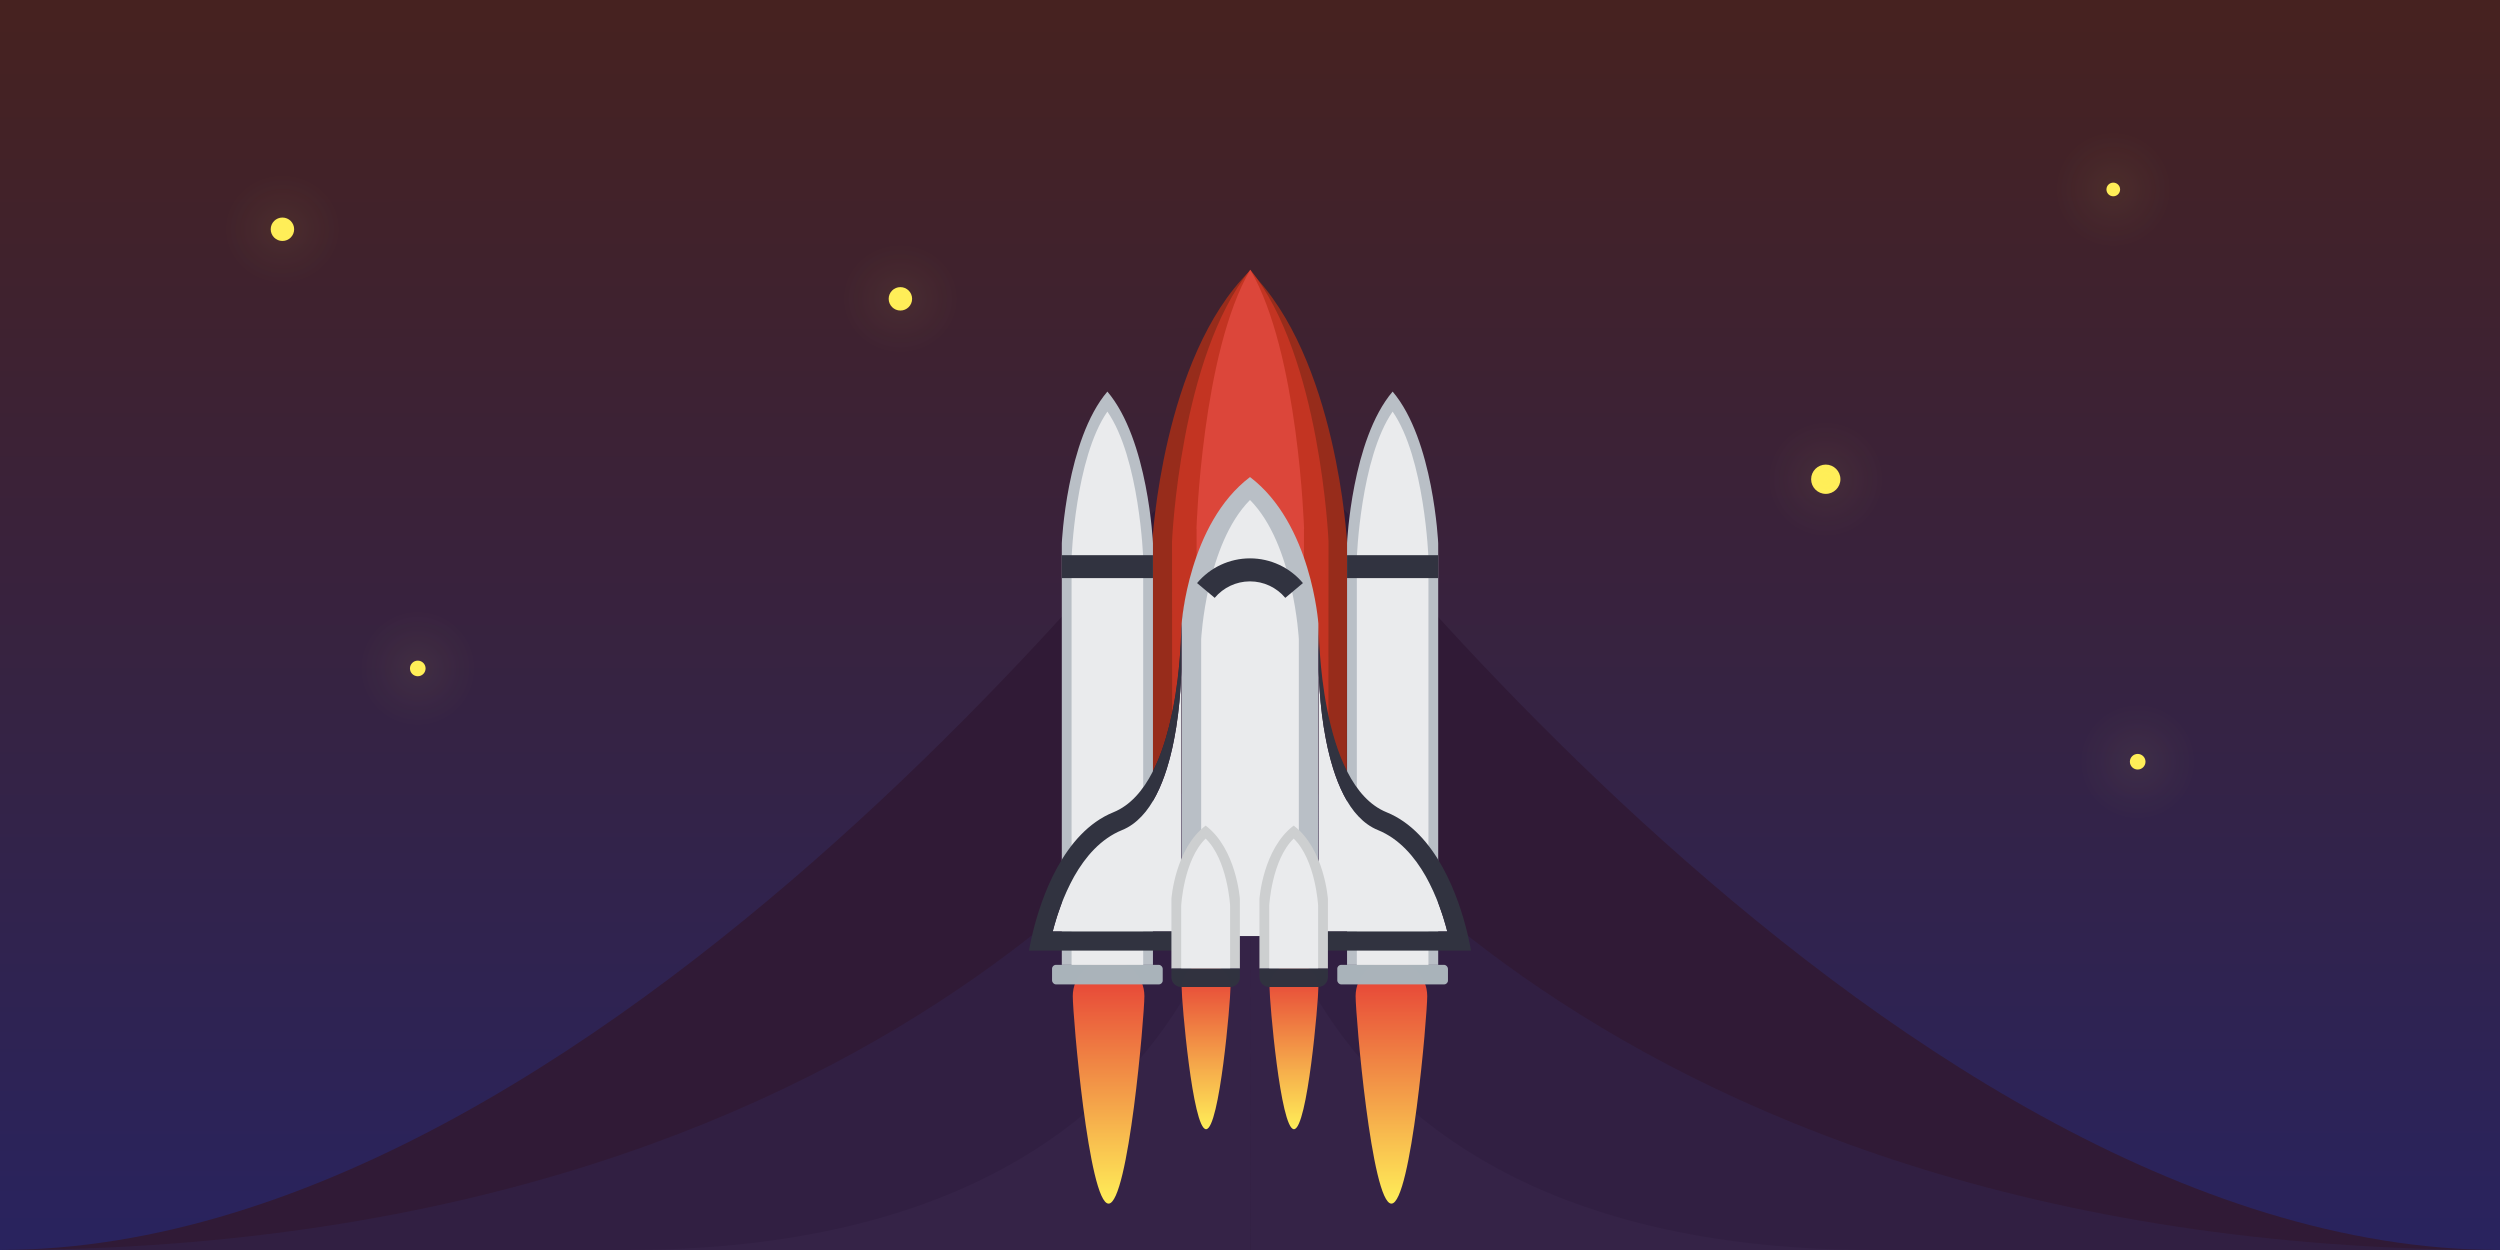 <?xml version="1.0" encoding="UTF-8" standalone="no"?>
<!-- Created with Inkscape (http://www.inkscape.org/) -->

<svg
   width="1280"
   height="640"
   viewBox="0 0 338.667 169.333"
   version="1.1"
   id="svg5"
   inkscape:version="1.1 (c68e22c387, 2021-05-23)"
   sodipodi:docname="social-preview-wip.svg"
   xmlns:inkscape="http://www.inkscape.org/namespaces/inkscape"
   xmlns:sodipodi="http://sodipodi.sourceforge.net/DTD/sodipodi-0.dtd"
   xmlns:xlink="http://www.w3.org/1999/xlink"
   xmlns="http://www.w3.org/2000/svg"
   xmlns:svg="http://www.w3.org/2000/svg"
   xmlns:rdf="http://www.w3.org/1999/02/22-rdf-syntax-ns#"
   xmlns:cc="http://creativecommons.org/ns#"
   xmlns:dc="http://purl.org/dc/elements/1.1/">
  <title
     id="title830">Rocket OS Social Preview</title>
  <sodipodi:namedview
     id="namedview7"
     pagecolor="#ffffff"
     bordercolor="#000000"
     borderopacity="1"
     inkscape:pageshadow="0"
     inkscape:pageopacity="0"
     inkscape:pagecheckerboard="false"
     inkscape:document-units="px"
     showgrid="false"
     inkscape:zoom="1.0000001"
     inkscape:cx="422.99996"
     inkscape:cy="291.99997"
     inkscape:window-width="3840"
     inkscape:window-height="2081"
     inkscape:window-x="2869"
     inkscape:window-y="-11"
     inkscape:window-maximized="1"
     inkscape:current-layer="layer6"
     units="px"
     inkscape:snap-intersection-paths="true"
     inkscape:snap-others="false"
     inkscape:object-nodes="true"
     inkscape:snap-nodes="true"
     inkscape:object-paths="true"
     inkscape:snap-smooth-nodes="true"
     inkscape:snap-midpoints="true"
     inkscape:snap-page="true">
    <inkscape:grid
       type="xygrid"
       id="grid832" />
  </sodipodi:namedview>
  <defs
     id="defs2">
    <linearGradient
       inkscape:collect="always"
       id="linearGradient1694">
      <stop
         style="stop-color:#552200;stop-opacity:1;"
         offset="0"
         id="stop1690" />
      <stop
         style="stop-color:#1a237e;stop-opacity:1"
         offset="1"
         id="stop1692" />
    </linearGradient>
    <linearGradient
       inkscape:collect="always"
       id="linearGradient1483">
      <stop
         style="stop-color:#e53935;stop-opacity:1"
         offset="0"
         id="stop1479" />
      <stop
         style="stop-color:#ffee58;stop-opacity:1"
         offset="1"
         id="stop1481" />
    </linearGradient>
    <linearGradient
       inkscape:collect="always"
       id="linearGradient1125">
      <stop
         style="stop-color:#ffee58;stop-opacity:0.05"
         offset="0"
         id="stop1121" />
      <stop
         style="stop-color:#ffee58;stop-opacity:0;"
         offset="1"
         id="stop1123" />
    </linearGradient>
    <linearGradient
       inkscape:collect="always"
       xlink:href="#linearGradient1694"
       id="linearGradient1696"
       x1="169.366"
       y1="-84.65"
       x2="169.399"
       y2="254"
       gradientUnits="userSpaceOnUse" />
    <linearGradient
       inkscape:collect="always"
       xlink:href="#linearGradient1483"
       id="linearGradient938"
       x1="150.175"
       y1="130.087"
       x2="150.176"
       y2="163.049"
       gradientUnits="userSpaceOnUse" />
    <linearGradient
       inkscape:collect="always"
       xlink:href="#linearGradient1483"
       id="linearGradient1052"
       gradientUnits="userSpaceOnUse"
       x1="150.175"
       y1="130.087"
       x2="150.176"
       y2="163.049"
       gradientTransform="translate(38.315,2.2e-4)" />
    <linearGradient
       inkscape:collect="always"
       xlink:href="#linearGradient1483"
       id="linearGradient1136"
       gradientUnits="userSpaceOnUse"
       gradientTransform="matrix(0.682,0,0,0.682,60.997,41.811)"
       x1="150.175"
       y1="130.087"
       x2="150.176"
       y2="163.049" />
    <linearGradient
       inkscape:collect="always"
       xlink:href="#linearGradient1483"
       id="linearGradient1300"
       gradientUnits="userSpaceOnUse"
       gradientTransform="matrix(0.682,0,0,0.682,72.903,41.811)"
       x1="150.175"
       y1="130.087"
       x2="150.176"
       y2="163.049" />
    <radialGradient
       inkscape:collect="always"
       xlink:href="#linearGradient1125"
       id="radialGradient1117-0"
       cx="116.716"
       cy="17.476"
       fx="116.716"
       fy="17.476"
       r="7.937"
       gradientUnits="userSpaceOnUse"
       gradientTransform="translate(130.615,47.444)" />
    <radialGradient
       inkscape:collect="always"
       xlink:href="#linearGradient1125"
       id="radialGradient1127-2"
       cx="119.532"
       cy="61.825"
       fx="119.532"
       fy="61.825"
       r="7.938"
       gradientUnits="userSpaceOnUse"
       gradientTransform="translate(-62.937,28.726)" />
    <radialGradient
       inkscape:collect="always"
       xlink:href="#linearGradient1125"
       id="radialGradient1097-4"
       cx="10.053"
       cy="51.467"
       fx="10.053"
       fy="51.467"
       r="7.938"
       gradientTransform="matrix(1,0,0,0.945,28.207,-17.603)"
       gradientUnits="userSpaceOnUse" />
    <radialGradient
       inkscape:collect="always"
       xlink:href="#linearGradient1125"
       id="radialGradient1127-4"
       cx="119.532"
       cy="61.825"
       fx="119.532"
       fy="61.825"
       r="7.938"
       gradientUnits="userSpaceOnUse"
       gradientTransform="translate(170.055,41.362)" />
    <radialGradient
       inkscape:collect="always"
       xlink:href="#linearGradient1125"
       id="radialGradient1097-3"
       cx="10.053"
       cy="51.467"
       fx="10.053"
       fy="51.467"
       r="7.938"
       gradientTransform="matrix(1,0,0,0.945,111.92,-8.179)"
       gradientUnits="userSpaceOnUse" />
    <radialGradient
       inkscape:collect="always"
       xlink:href="#linearGradient1125"
       id="radialGradient1087-0"
       cx="26.986"
       cy="22.038"
       fx="26.986"
       fy="22.038"
       r="7.938"
       gradientUnits="userSpaceOnUse"
       gradientTransform="translate(259.293,3.627)" />
  </defs>
  <g
     inkscape:groupmode="layer"
     id="layer2"
     inkscape:label="Background"
     style="display:inline"
     sodipodi:insensitive="true">
    <rect
       style="fill:url(#linearGradient1696);fill-opacity:1;stroke-width:0.365"
       id="rect915"
       width="338.667"
       height="169.333"
       x="8.8817842e-16"
       y="0" />
    <g
       id="g1515">
      <path
         style="display:inline;fill:#301a36;fill-opacity:1;stroke:none;stroke-width:0.265px;stroke-linecap:butt;stroke-linejoin:miter;stroke-opacity:1"
         d="m 338.667,169.333 c -84.626,0 -169.283,-116.287 -169.283,-116.287 l -0.1,116.287 z"
         id="path1857" />
      <path
         style="display:inline;fill:#311f42;fill-opacity:1;stroke:none;stroke-width:0.265px;stroke-linecap:butt;stroke-linejoin:miter;stroke-opacity:1"
         d="m 169.347,95.25 c 0,0 42.117,74.083 169.187,74.083 H 169.283 Z"
         id="path26161" />
      <path
         style="display:inline;fill:#352347;fill-opacity:1;stroke:none;stroke-width:0.265px;stroke-linecap:butt;stroke-linejoin:miter;stroke-opacity:1"
         d="m 169.338,105.833 c 0,0 -0.055,63.5 84.571,63.5 h -84.509 z"
         id="path18037" />
      <path
         style="display:inline;fill:#301a36;fill-opacity:1;stroke:none;stroke-width:0.265px;stroke-linecap:butt;stroke-linejoin:miter;stroke-opacity:1"
         d="m -0.046,169.333 c 84.626,0 169.283,-116.287 169.283,-116.287 l 0.1,116.287 z"
         id="path916" />
      <path
         style="display:inline;fill:#311f42;fill-opacity:1;stroke:none;stroke-width:0.265px;stroke-linecap:butt;stroke-linejoin:miter;stroke-opacity:1"
         d="m 169.219,95.25 c 0,0 -42.117,74.083 -169.187,74.083 h 169.251 z"
         id="path31217" />
      <path
         style="display:inline;fill:#352347;fill-opacity:1;stroke:none;stroke-width:0.265px;stroke-linecap:butt;stroke-linejoin:miter;stroke-opacity:1"
         d="m 169.399,105.833 c 0,0 0.055,63.5 -84.571,63.5 h 84.509 z"
         id="path31215" />
    </g>
  </g>
  <g
     inkscape:groupmode="layer"
     id="layer3"
     inkscape:label="Stars"
     style="display:inline"
     sodipodi:insensitive="true">
    <circle
       style="display:inline;fill:#ffee58;fill-opacity:1;stroke:none;stroke-width:0.265"
       id="circle1726"
       cx="247.331"
       cy="64.92"
       r="1.984" />
    <circle
       style="display:inline;fill:url(#radialGradient1117-0);fill-opacity:1;stroke-width:0.265"
       id="circle1728"
       cx="247.331"
       cy="64.92"
       r="7.937" />
    <circle
       style="display:inline;fill:#ffee58;fill-opacity:1;stroke:none;stroke-width:0.265"
       id="circle1852"
       cx="56.594"
       cy="90.551"
       r="1.058" />
    <circle
       style="display:inline;fill:url(#radialGradient1127-2);fill-opacity:1;stroke-width:0.265"
       id="circle1854"
       cx="56.594"
       cy="90.551"
       r="7.938" />
    <ellipse
       style="display:inline;fill:url(#radialGradient1097-4);fill-opacity:1;stroke-width:0.265"
       id="ellipse1976"
       cx="38.26"
       cy="31.057"
       rx="7.938"
       ry="7.505" />
    <circle
       style="display:inline;fill:#ffee58;fill-opacity:1;stroke:none;stroke-width:0.265"
       id="circle1978"
       cx="38.26"
       cy="31.057"
       r="1.587" />
    <circle
       style="display:inline;fill:#ffee58;fill-opacity:1;stroke:none;stroke-width:0.265"
       id="circle2222"
       cx="289.586"
       cy="103.188"
       r="1.058" />
    <circle
       style="display:inline;fill:url(#radialGradient1127-4);fill-opacity:1;stroke-width:0.265"
       id="circle2224"
       cx="289.586"
       cy="103.188"
       r="7.938" />
    <ellipse
       style="display:inline;fill:url(#radialGradient1097-3);fill-opacity:1;stroke-width:0.265"
       id="ellipse2346"
       cx="121.973"
       cy="40.481"
       rx="7.938"
       ry="7.505" />
    <circle
       style="display:inline;fill:#ffee58;fill-opacity:1;stroke:none;stroke-width:0.265"
       id="circle2348"
       cx="121.973"
       cy="40.481"
       r="1.587" />
    <circle
       style="display:inline;fill:#ffee58;fill-opacity:1;stroke:none;stroke-width:0.265"
       id="circle2601"
       cx="286.279"
       cy="25.665"
       r="0.926" />
    <circle
       style="display:inline;fill:url(#radialGradient1087-0);fill-opacity:1;stroke-width:0.265"
       id="circle2603"
       cx="286.279"
       cy="25.665"
       r="7.938" />
  </g>
  <g
     inkscape:groupmode="layer"
     id="layer6"
     inkscape:label="Rocket"
     style="display:inline"
     sodipodi:insensitive="true">
    <g
       id="g1306">
      <path
         id="path2144"
         style="fill:url(#linearGradient938);fill-opacity:1;stroke-width:0.28"
         d="m 155.027,134.938 c 0,2.679 -2.172,28.112 -4.851,28.112 -2.679,-1e-5 -4.851,-25.432 -4.851,-28.112 0,-2.679 2.172,-4.851 4.851,-4.851 2.679,0 4.851,2.172 4.851,4.851 z"
         sodipodi:nodetypes="sssss" />
      <path
         id="path1050"
         style="fill:url(#linearGradient1052);fill-opacity:1;stroke-width:0.28"
         d="m 193.342,134.938 c 0,2.679 -2.172,28.112 -4.851,28.112 -2.679,-1e-5 -4.851,-25.432 -4.851,-28.112 0,-2.679 2.172,-4.851 4.851,-4.851 2.679,0 4.851,2.172 4.851,4.851 z"
         sodipodi:nodetypes="sssss" />
      <path
         id="path1134"
         style="fill:url(#linearGradient1136);fill-opacity:1;stroke-width:0.191"
         d="m 166.688,133.806 c 0,1.827 -1.481,19.165 -3.307,19.165 -1.827,-1e-5 -3.307,-17.339 -3.307,-19.165 0,-1.827 1.481,-3.307 3.307,-3.307 1.827,0 3.307,1.481 3.307,3.307 z"
         sodipodi:nodetypes="sssss" />
      <path
         id="path1298"
         style="fill:url(#linearGradient1300);fill-opacity:1;stroke-width:0.191"
         d="m 178.594,133.806 c 0,1.827 -1.481,19.165 -3.307,19.165 -1.827,-1e-5 -3.307,-17.339 -3.307,-19.165 0,-1.827 1.481,-3.307 3.307,-3.307 1.827,0 3.307,1.481 3.307,3.307 z"
         sodipodi:nodetypes="sssss" />
    </g>
    <g
       id="g1336-5"
       transform="translate(198.52,-323.852)"
       style="display:inline">
      <path
         id="path1258-8"
         style="fill:#972c1b;fill-opacity:1;stroke:none;stroke-width:1px;stroke-linecap:butt;stroke-linejoin:miter;stroke-opacity:1"
         d="m -110.311,1360.66 c -44.765,44.1 -49.789,138.863 -49.789,138.863 L -160,1616.822 c 14.688,-28.418 14.689,-73.562 14.689,-73.562 0,0 3.532,-51.182 35,-75 31.468,23.818 35,75 35,75 0,0 0.001,45.145 14.689,73.562 l 0.1,-117.301 c 0,0 -5.025,-94.761 -49.789,-138.861 z"
         transform="scale(0.265)" />
      <path
         id="path1260-2"
         style="fill:#c33422;fill-opacity:1;stroke:none;stroke-width:1px;stroke-linecap:butt;stroke-linejoin:miter;stroke-opacity:1"
         d="m -110,1360 c -35.964,44.099 -40,138.861 -40,138.861 l 0.061,87.566 c 4.617,-22.293 4.629,-43.168 4.629,-43.168 0,0 3.532,-51.182 35,-75 31.468,23.818 35,75 35,75 0,0 0.002,22.725 5.248,46.078 L -70,1498.861 c 0,0 -4.037,-94.761 -40,-138.861 z"
         transform="scale(0.265)" />
      <path
         id="path1262-3"
         style="fill:#dc463a;fill-opacity:1;stroke:none;stroke-width:1px;stroke-linecap:butt;stroke-linejoin:miter;stroke-opacity:1"
         d="m -110,1360 c -24.724,42.079 -27.5,132.498 -27.5,132.498 h 0.055 v 15.701 c 5.132,-14.194 13.513,-29.629 27.135,-39.939 14.192,10.742 22.69,27.043 27.756,41.711 v -17.449 L -82.5,1492.5 c 0,0 -2.775,-90.421 -27.5,-132.5 z"
         transform="scale(0.265)" />
      <path
         id="path1264-2"
         style="fill:#b9bfc6;fill-opacity:1;stroke:none;stroke-width:0.265"
         d="m -29.186,388.477 c -8.326,6.302 -9.26,19.844 -9.26,19.844 v 42.333 h 18.521 v -42.333 c 0,0 -0.934,-13.542 -9.26,-19.844 z" />
      <path
         id="path1266-7"
         style="fill:#eaebed;fill-opacity:1;stroke:none;stroke-width:0.265"
         d="m -29.186,391.583 c -5.947,5.987 -6.615,18.852 -6.615,18.852 v 40.218 h 13.229 v -40.218 c 0,0 -0.667,-12.865 -6.615,-18.852 z" />
      <rect
         style="opacity:0.996;fill:#aab4bb;fill-opacity:1;stroke:none;stroke-width:0.265"
         id="rect1268-7"
         width="14.993"
         height="2.646"
         x="-56.003"
         y="454.558"
         rx="0.525"
         ry="0.525" />
      <rect
         style="opacity:0.996;fill:#aab4bb;fill-opacity:1;stroke:none;stroke-width:0.265"
         id="rect1270-2"
         width="14.993"
         height="2.646"
         x="-17.362"
         y="454.558"
         rx="0.525"
         ry="0.525" />
      <path
         id="path1272-5"
         style="fill:#b9bfc6;fill-opacity:1;stroke:none;stroke-width:0.265px;stroke-linecap:butt;stroke-linejoin:miter;stroke-opacity:1"
         d="m -48.507,376.898 c -5.551,6.524 -6.173,20.544 -6.173,20.544 v 57.116 h 12.347 v -57.116 c 0,0 -0.623,-14.019 -6.174,-20.544 z" />
      <path
         id="path1274-7"
         style="fill:#eaebed;fill-opacity:1;stroke:none;stroke-width:0.265px;stroke-linecap:butt;stroke-linejoin:miter;stroke-opacity:1"
         d="m -48.507,379.611 c -4.361,6.296 -4.85,19.826 -4.85,19.826 v 55.121 h 9.701 v -55.121 c 0,0 -0.49,-13.53 -4.851,-19.826 z" />
      <path
         id="path1276-1"
         style="fill:#b9bfc6;fill-opacity:1;stroke:none;stroke-width:0.265px;stroke-linecap:butt;stroke-linejoin:miter;stroke-opacity:1"
         d="m -9.866,376.898 c -5.551,6.524 -6.173,20.544 -6.173,20.544 v 57.116 h 12.347 v -57.116 c 0,0 -0.623,-14.019 -6.174,-20.544 z" />
      <path
         id="path1278-9"
         style="fill:#eaebed;fill-opacity:1;stroke:none;stroke-width:0.265px;stroke-linecap:butt;stroke-linejoin:miter;stroke-opacity:1"
         d="m -9.866,379.611 c -4.361,6.296 -4.85,19.826 -4.85,19.826 v 55.121 h 9.701 v -55.121 c 0,0 -0.49,-13.53 -4.851,-19.826 z" />
      <g
         id="g1284-5">
        <path
           id="path1280-2"
           style="fill:#eaebed;fill-opacity:1;stroke:none;stroke-width:1px;stroke-linecap:butt;stroke-linejoin:miter;stroke-opacity:1"
           d="m -145.311,1564.441 c 0,0 -2e-4,2.45 -0.199,6.514 -3e-5,7e-4 4e-5,0 0,0 -0.066,1.354 -0.156,2.887 -0.273,4.568 -5e-5,7e-4 5e-5,0 0,0 -0.236,3.363 -0.589,7.32 -1.119,11.619 -0.248,2.011 -0.541,4.101 -0.873,6.236 -0.023,0.148 -0.041,0.291 -0.065,0.44 -1.1e-4,6e-4 1e-4,0 0,0 -1.084,6.873 -2.631,14.24 -4.842,21.264 -0.369,1.171 -0.756,2.331 -1.162,3.478 -2.1e-4,6e-4 2.1e-4,0 0,0 -0.813,2.295 -1.703,4.537 -2.678,6.693 -0.487,1.078 -0.997,2.134 -1.527,3.166 -2.6e-4,6e-4 2.7e-4,0 0,0 -0.796,1.548 -1.642,3.039 -2.541,4.461 -0.3,0.474 -0.605,0.94 -0.916,1.399 -3e-4,4e-4 3e-4,0 0,0 -0.623,0.916 -1.27,1.798 -1.941,2.644 -3.2e-4,4e-4 3.2e-4,0 0,0 -0.671,0.846 -1.368,1.655 -2.09,2.424 -3.3e-4,4e-4 3.3e-4,0 0,0 -0.361,0.384 -0.73,0.757 -1.104,1.121 -0.375,0.364 -0.755,0.718 -1.143,1.06 -0.387,0.342 -0.783,0.673 -1.184,0.992 -0.401,0.319 -0.808,0.628 -1.223,0.924 -0.415,0.296 -0.837,0.579 -1.266,0.85 -0.428,0.271 -0.864,0.53 -1.307,0.775 -0.885,0.491 -1.799,0.93 -2.742,1.312 -0.619,0.251 -1.226,0.523 -1.826,0.805 -0.126,0.059 -0.252,0.119 -0.377,0.18 -0.53,0.256 -1.052,0.521 -1.566,0.799 -0.077,0.042 -0.156,0.081 -0.232,0.123 -0.56,0.307 -1.11,0.63 -1.652,0.963 -0.139,0.085 -0.275,0.173 -0.412,0.26 -0.43,0.271 -0.854,0.55 -1.273,0.836 -0.134,0.092 -0.271,0.182 -0.404,0.275 -0.509,0.356 -1.009,0.724 -1.502,1.101 -0.118,0.091 -0.234,0.185 -0.352,0.277 -0.317,0.248 -0.629,0.503 -0.939,0.76 -0.682,0.565 -1.354,1.143 -2.004,1.746 -6.8e-4,7e-4 -0.001,0 -0.002,0 -0.692,0.641 -1.363,1.306 -2.02,1.986 -0.105,0.109 -0.208,0.22 -0.312,0.33 -0.568,0.599 -1.124,1.21 -1.666,1.834 -0.081,0.093 -0.164,0.185 -0.244,0.279 -0.625,0.73 -1.235,1.474 -1.826,2.234 -0.58,0.746 -1.14,1.507 -1.688,2.277 -0.073,0.103 -0.146,0.205 -0.219,0.309 -0.541,0.77 -1.07,1.549 -1.58,2.338 -0.522,0.808 -1.026,1.624 -1.516,2.447 -0.065,0.11 -0.129,0.22 -0.193,0.33 -0.43,0.73 -0.848,1.465 -1.254,2.203 -0.055,0.099 -0.11,0.199 -0.164,0.299 -0.444,0.815 -0.874,1.633 -1.289,2.453 -0.577,1.143 -1.123,2.288 -1.646,3.432 -0.111,0.243 -0.219,0.484 -0.328,0.727 -0.493,1.099 -0.968,2.196 -1.414,3.283 -0.012,0.03 -0.027,0.06 -0.039,0.09 -0.508,1.242 -0.987,2.472 -1.436,3.683 -1.355,3.658 -2.448,7.141 -3.314,10.238 -0.289,1.032 -0.553,2.022 -0.793,2.961 h 65.678 z"
           transform="scale(0.265)" />
        <path
           id="path1282-8"
           style="fill:#313340;fill-opacity:1;stroke:none;stroke-width:1px;stroke-linecap:butt;stroke-linejoin:miter;stroke-opacity:1"
           d="m -145.311,1543.26 c 0,0 -1.9e-4,80.002 -34.648,94.047 -25.657,10.401 -36.948,44.127 -41.09,60.953 -8.8e-4,0 -10e-4,0.01 -0.002,0.01 -1.45,5.891 -2.041,9.746 -2.041,9.746 h 10 67.781 v -9.756 h -65.678 c 3.845,-15.018 13.73,-43.043 35.484,-51.861 30.194,-12.239 30.193,-81.957 30.193,-81.957 z"
           transform="scale(0.265)" />
      </g>
      <path
         id="path1286-0"
         style="fill:#cdcfd0;fill-opacity:1;stroke:none;stroke-width:1px;stroke-linecap:butt;stroke-linejoin:miter;stroke-opacity:1"
         d="m -132.811,1644.121 c -15.734,11.909 -17.5,37.5 -17.5,37.5 v 20 15.609 h 35 v -15.609 -20 c 0,0 -1.766,-25.591 -17.5,-37.5 z"
         transform="scale(0.265)" />
      <path
         id="path1288-1"
         style="fill:#eaebed;fill-opacity:1;stroke:none;stroke-width:1px;stroke-linecap:butt;stroke-linejoin:miter;stroke-opacity:1"
         d="m -132.811,1650.76 c -11.239,10.889 -12.5,34.287 -12.5,34.287 v 18.287 13.896 h 25 v -13.896 -18.287 c 0,0 -1.261,-23.398 -12.5,-34.287 z"
         transform="scale(0.265)" />
      <g
         id="g1294-7"
         transform="matrix(-1,0,0,1,-58.373,-3.9687499e-5)">
        <path
           id="path1290-3"
           style="fill:#eaebed;fill-opacity:1;stroke:none;stroke-width:1px;stroke-linecap:butt;stroke-linejoin:miter;stroke-opacity:1"
           d="m -145.311,1564.441 c 0,0 -2e-4,2.45 -0.199,6.514 -3e-5,7e-4 4e-5,0 0,0 -0.066,1.354 -0.156,2.887 -0.273,4.568 -5e-5,7e-4 5e-5,0 0,0 -0.236,3.363 -0.589,7.32 -1.119,11.619 -0.248,2.011 -0.541,4.101 -0.873,6.236 -0.023,0.148 -0.041,0.291 -0.065,0.44 -1.1e-4,6e-4 1e-4,0 0,0 -1.084,6.873 -2.631,14.24 -4.842,21.264 -0.369,1.171 -0.756,2.331 -1.162,3.478 -2.1e-4,6e-4 2.1e-4,0 0,0 -0.813,2.295 -1.703,4.537 -2.678,6.693 -0.487,1.078 -0.997,2.134 -1.527,3.166 -2.6e-4,6e-4 2.7e-4,0 0,0 -0.796,1.548 -1.642,3.039 -2.541,4.461 -0.3,0.474 -0.605,0.94 -0.916,1.399 -3e-4,4e-4 3e-4,0 0,0 -0.623,0.916 -1.27,1.798 -1.941,2.644 -3.2e-4,4e-4 3.2e-4,0 0,0 -0.671,0.846 -1.368,1.655 -2.09,2.424 -3.3e-4,4e-4 3.3e-4,0 0,0 -0.361,0.384 -0.73,0.757 -1.104,1.121 -0.375,0.364 -0.755,0.718 -1.143,1.06 -0.387,0.342 -0.783,0.673 -1.184,0.992 -0.401,0.319 -0.808,0.628 -1.223,0.924 -0.415,0.296 -0.837,0.579 -1.266,0.85 -0.428,0.271 -0.864,0.53 -1.307,0.775 -0.885,0.491 -1.799,0.93 -2.742,1.312 -0.619,0.251 -1.226,0.523 -1.826,0.805 -0.126,0.059 -0.252,0.119 -0.377,0.18 -0.53,0.256 -1.052,0.521 -1.566,0.799 -0.077,0.042 -0.156,0.081 -0.232,0.123 -0.56,0.307 -1.11,0.63 -1.652,0.963 -0.139,0.085 -0.275,0.173 -0.412,0.26 -0.43,0.271 -0.854,0.55 -1.273,0.836 -0.134,0.092 -0.271,0.182 -0.404,0.275 -0.509,0.356 -1.009,0.724 -1.502,1.101 -0.118,0.091 -0.234,0.185 -0.352,0.277 -0.317,0.248 -0.629,0.503 -0.939,0.76 -0.682,0.565 -1.354,1.143 -2.004,1.746 -6.8e-4,7e-4 -0.001,0 -0.002,0 -0.692,0.641 -1.363,1.306 -2.02,1.986 -0.105,0.109 -0.208,0.22 -0.312,0.33 -0.568,0.599 -1.124,1.21 -1.666,1.834 -0.081,0.093 -0.164,0.185 -0.244,0.279 -0.625,0.73 -1.235,1.474 -1.826,2.234 -0.58,0.746 -1.14,1.507 -1.688,2.277 -0.073,0.103 -0.146,0.205 -0.219,0.309 -0.541,0.77 -1.07,1.549 -1.58,2.338 -0.522,0.808 -1.026,1.624 -1.516,2.447 -0.065,0.11 -0.129,0.22 -0.193,0.33 -0.43,0.73 -0.848,1.465 -1.254,2.203 -0.055,0.099 -0.11,0.199 -0.164,0.299 -0.444,0.815 -0.874,1.633 -1.289,2.453 -0.577,1.143 -1.123,2.288 -1.646,3.432 -0.111,0.243 -0.219,0.484 -0.328,0.727 -0.493,1.099 -0.968,2.196 -1.414,3.283 -0.012,0.03 -0.027,0.06 -0.039,0.09 -0.508,1.242 -0.987,2.472 -1.436,3.683 -1.355,3.658 -2.448,7.141 -3.314,10.238 -0.289,1.032 -0.553,2.022 -0.793,2.961 h 65.678 z"
           transform="scale(0.265)" />
        <path
           id="path1292-3"
           style="fill:#313340;fill-opacity:1;stroke:none;stroke-width:1px;stroke-linecap:butt;stroke-linejoin:miter;stroke-opacity:1"
           d="m -145.311,1543.26 c 0,0 -1.9e-4,80.002 -34.648,94.047 -25.657,10.401 -36.948,44.127 -41.09,60.953 -8.8e-4,0 -10e-4,0.01 -0.002,0.01 -1.45,5.891 -2.041,9.746 -2.041,9.746 h 10 67.781 v -9.756 h -65.678 c 3.845,-15.018 13.73,-43.043 35.484,-51.861 30.194,-12.239 30.193,-81.957 30.193,-81.957 z"
           transform="scale(0.265)" />
      </g>
      <path
         id="path1296-6"
         style="fill:#cdcfd0;fill-opacity:1;stroke:none;stroke-width:1px;stroke-linecap:butt;stroke-linejoin:miter;stroke-opacity:1"
         d="m -87.811,1644.121 c -15.734,11.909 -17.5,37.5 -17.5,37.5 v 20 15.609 h 35 v -15.609 -20 c 0,0 -1.766,-25.591 -17.5,-37.5 z"
         transform="scale(0.265)" />
      <path
         id="path1298-5"
         style="fill:#eaebed;fill-opacity:1;stroke:none;stroke-width:1px;stroke-linecap:butt;stroke-linejoin:miter;stroke-opacity:1"
         d="m -87.811,1650.76 c -11.239,10.889 -12.5,34.287 -12.5,34.287 v 18.287 13.896 h 25 v -13.896 -18.287 c 0,0 -1.261,-23.398 -12.5,-34.287 z"
         transform="scale(0.265)" />
      <path
         id="path1300-6"
         style="opacity:0.996;fill:#313340;fill-opacity:1;stroke:none;stroke-width:1.002"
         d="m -105.311,1717.23 v 4.391 c 0,2.77 2.23,5 5,5 h 25 c 2.77,0 5,-2.23 5,-5 v -4.391 z"
         transform="scale(0.265)" />
      <path
         id="path1302-2"
         style="opacity:0.996;fill:#313340;fill-opacity:1;stroke:none;stroke-width:1.002"
         d="m -150.311,1717.23 v 4.391 c 0,2.77 2.23,5 5,5 h 25 c 2.77,0 5,-2.23 5,-5 v -4.391 z"
         transform="scale(0.265)" />
      <path
         id="path1304-2"
         style="display:inline;fill:#313340;fill-opacity:1;stroke:none;stroke-width:0.265"
         d="m -29.193,399.491 c -2.766,0.003 -5.39,1.228 -7.166,3.349 l 2.391,2.002 c 1.174,-1.402 2.904,-2.218 4.732,-2.233 0.017,-5e-5 0.033,-5e-5 0.05,0 1.846,1.6e-4 3.596,0.818 4.781,2.233 l 2.391,-2.002 c -1.777,-2.123 -4.404,-3.349 -7.172,-3.349 z"
         sodipodi:nodetypes="sccscccss" />
      <path
         style="fill:#313340;fill-opacity:1;stroke:none;stroke-width:0.265px;stroke-linecap:butt;stroke-linejoin:miter;stroke-opacity:1"
         d="m -42.333,399.061 h -12.347 v 3.106 h 12.347 z"
         id="path1306-5" />
      <path
         style="fill:#313340;fill-opacity:1;stroke:none;stroke-width:0.265px;stroke-linecap:butt;stroke-linejoin:miter;stroke-opacity:1"
         d="m -3.692,399.061 h -12.347 v 3.106 h 12.347 z"
         id="path1308-6" />
    </g>
  </g>
</svg>
